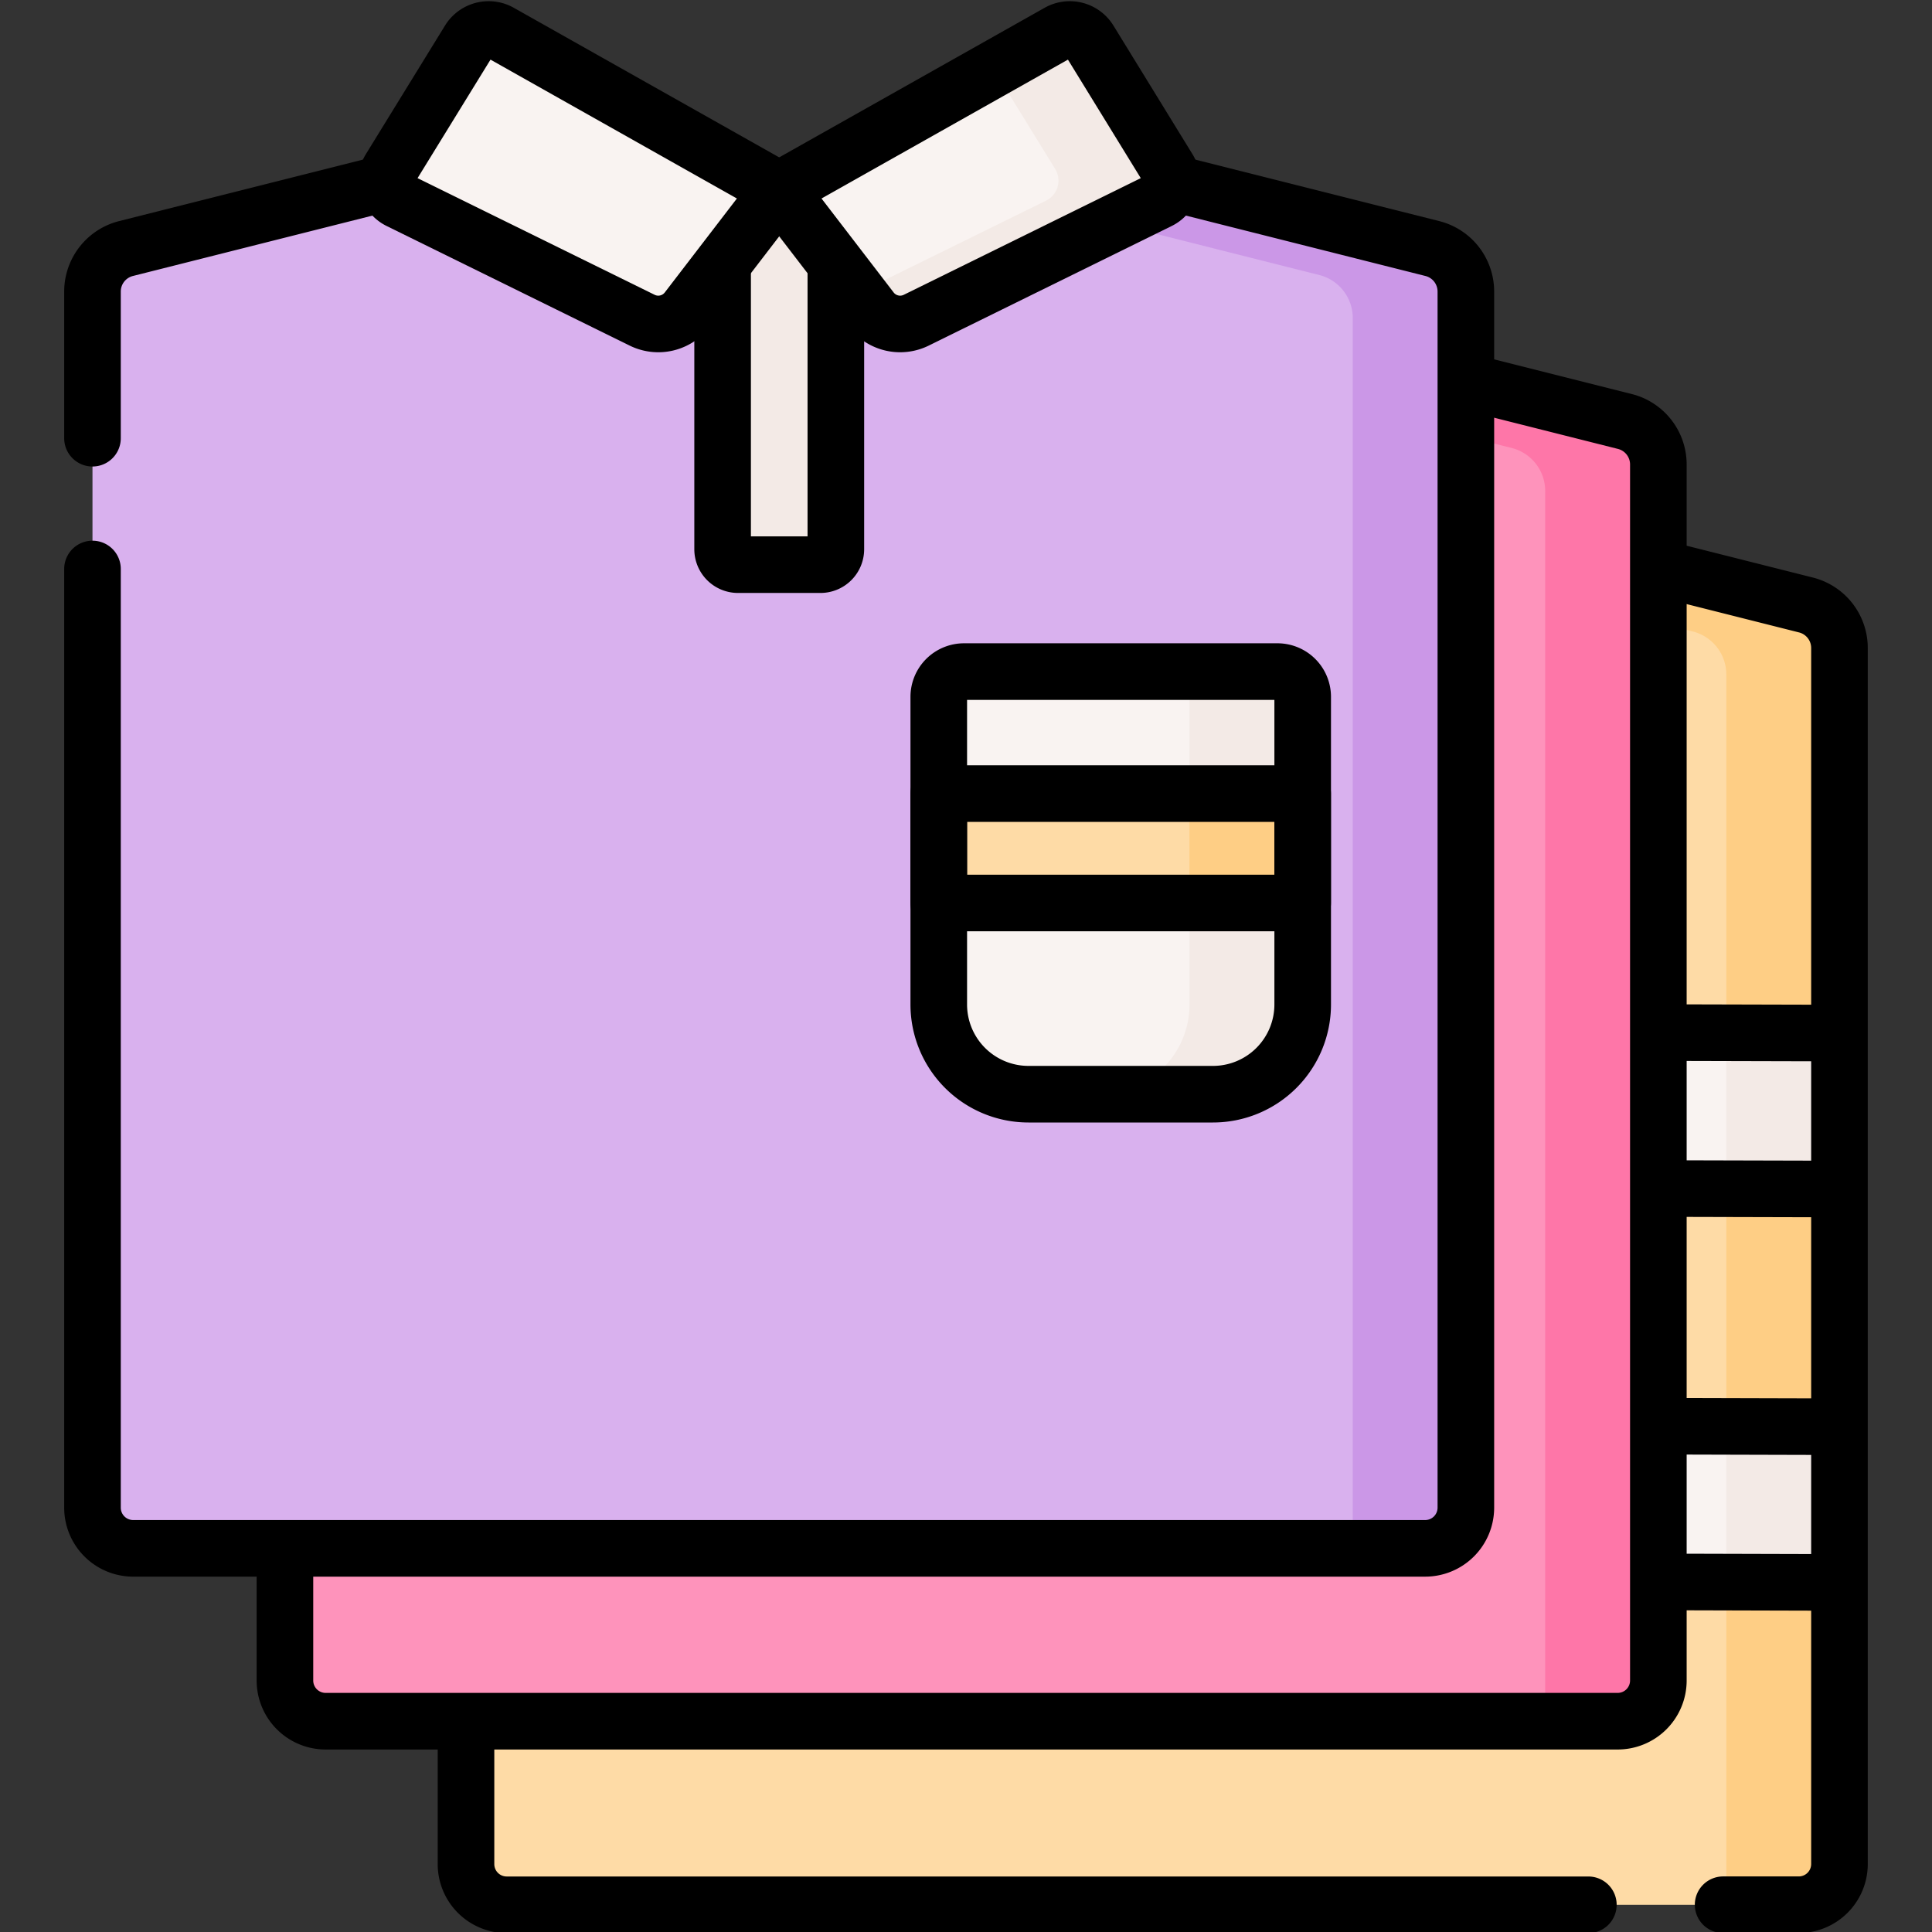 <svg xmlns="http://www.w3.org/2000/svg" xmlns:xlink="http://www.w3.org/1999/xlink" width="85" height="85" viewBox="0 0 85 85">
  <rect x="0" y="0" width="85" height="85" fill="#333333" stroke="none"/>
  <defs>
    <clipPath id="clip-path">
      <rect id="Rectángulo_6411" data-name="Rectángulo 6411" width="85" height="85" transform="translate(180 2681)" fill="#ff8a5b" stroke="#707070" stroke-width="1"/>
    </clipPath>
  </defs>
  <g id="Enmascarar_grupo_55" data-name="Enmascarar grupo 55" transform="translate(-180 -2681)" clip-path="url(#clip-path)">
    <g id="ropa" transform="translate(180.002 2681.053)">
      <path id="Trazado_109143" data-name="Trazado 109143" d="M79.137,83.75H22.293A1.791,1.791,0,0,1,20.5,81.959v-53.5a1.952,1.952,0,0,1,1.474-1.892l14.6-3.68a10.221,10.221,0,0,1,2.5-.31H62.357a10.221,10.221,0,0,1,2.5.31l14.6,3.68a1.951,1.951,0,0,1,1.474,1.892v53.5A1.791,1.791,0,0,1,79.137,83.75Z" fill="#fedba6"/>
      <path id="Trazado_109144" data-name="Trazado 109144" d="M79.454,26.564l-14.6-3.68a10.221,10.221,0,0,0-2.5-.31H39.073a10.221,10.221,0,0,0-2.5.31l-3.679.927a10.212,10.212,0,0,1,1.194-.071H57.375a10.221,10.221,0,0,1,2.5.31l14.6,3.68a1.952,1.952,0,0,1,1.474,1.892v53.5a1.784,1.784,0,0,1-.114.625h3.306a1.791,1.791,0,0,0,1.791-1.791v-53.5A1.952,1.952,0,0,0,79.454,26.564Z" fill="#fece85"/>
      <rect id="Rectángulo_6412" data-name="Rectángulo 6412" width="7.968" height="6.862" transform="translate(72.96 62.695)" fill="#f9f3f1"/>
      <rect id="Rectángulo_6413" data-name="Rectángulo 6413" width="4.98" height="6.862" transform="translate(75.948 62.695)" fill="#f3eae6"/>
      <rect id="Rectángulo_6414" data-name="Rectángulo 6414" width="7.968" height="6.862" transform="translate(72.96 45.387)" fill="#f9f3f1"/>
      <rect id="Rectángulo_6415" data-name="Rectángulo 6415" width="4.98" height="6.862" transform="translate(75.948 45.387)" fill="#f3eae6"/>
      <path id="Trazado_109145" data-name="Trazado 109145" d="M71.169,75.677H14.325a1.791,1.791,0,0,1-1.791-1.791v-53.5a1.952,1.952,0,0,1,1.474-1.892l14.6-3.68a10.221,10.221,0,0,1,2.5-.31H54.389a10.221,10.221,0,0,1,2.5.31l14.6,3.68a1.951,1.951,0,0,1,1.474,1.892v53.5A1.791,1.791,0,0,1,71.169,75.677Z" fill="#fe93bb"/>
      <path id="Trazado_109146" data-name="Trazado 109146" d="M71.485,18.49l-14.6-3.68a10.221,10.221,0,0,0-2.5-.31H31.1a10.221,10.221,0,0,0-2.5.31l-3.679.927a10.212,10.212,0,0,1,1.194-.071H49.406a10.221,10.221,0,0,1,2.5.31l14.6,3.68a1.952,1.952,0,0,1,1.474,1.892v53.5a1.784,1.784,0,0,1-.114.625h3.306a1.791,1.791,0,0,0,1.791-1.791v-53.5A1.952,1.952,0,0,0,71.485,18.49Z" fill="#fe76a8"/>
      <path id="Trazado_109147" data-name="Trazado 109147" d="M62.7,68.068H5.858a1.791,1.791,0,0,1-1.791-1.791v-53.5a1.952,1.952,0,0,1,1.474-1.892L20.14,7.2a10.221,10.221,0,0,1,2.5-.31H45.923a10.221,10.221,0,0,1,2.5.31l14.6,3.68a1.951,1.951,0,0,1,1.474,1.892v53.5A1.791,1.791,0,0,1,62.7,68.068Z" fill="#d9b1ee"/>
      <path id="Trazado_109148" data-name="Trazado 109148" d="M63.019,10.882,48.421,7.2a10.221,10.221,0,0,0-2.5-.31H22.638a10.221,10.221,0,0,0-2.5.31l-3.679.927a10.212,10.212,0,0,1,1.194-.071H40.94a10.221,10.221,0,0,1,2.5.31l14.6,3.68a1.952,1.952,0,0,1,1.474,1.892v53.5a1.784,1.784,0,0,1-.114.625H62.7a1.791,1.791,0,0,0,1.791-1.791v-53.5A1.952,1.952,0,0,0,63.019,10.882Z" fill="#cb97e7"/>
      <path id="Trazado_109149" data-name="Trazado 109149" d="M36.093,24.79H32.468a.679.679,0,0,1-.678-.678V8.209h4.983v15.9A.678.678,0,0,1,36.093,24.79Z" fill="#f3eae6"/>
      <g id="Grupo_57404" data-name="Grupo 57404">
        <path id="Trazado_109150" data-name="Trazado 109150" d="M34.28,8.3,21.993,1.375a1.01,1.01,0,0,0-1.354.346L17.156,7.38a.979.979,0,0,0,.4,1.392L28.25,14.034a1.605,1.605,0,0,0,1.98-.458Z" fill="#f9f3f1"/>
        <path id="Trazado_109151" data-name="Trazado 109151" d="M34.28,8.3,46.568,1.375a1.01,1.01,0,0,1,1.354.346L51.4,7.38A.979.979,0,0,1,51,8.772L40.31,14.034a1.605,1.605,0,0,1-1.98-.458Z" fill="#f9f3f1"/>
        <path id="Trazado_109152" data-name="Trazado 109152" d="M51.4,7.38,47.922,1.721a1.01,1.01,0,0,0-1.354-.346L43.715,2.982l2.706,4.4a.979.979,0,0,1-.4,1.392l-8.258,4.064.568.74a1.606,1.606,0,0,0,1.98.458L51,8.772A.979.979,0,0,0,51.4,7.38Z" fill="#f3eae6"/>
      </g>
      <path id="Trazado_109153" data-name="Trazado 109153" d="M53.362,48.087H45.246A3.947,3.947,0,0,1,41.3,44.139V30.605a1.111,1.111,0,0,1,1.111-1.111H56.2a1.111,1.111,0,0,1,1.111,1.111V44.139A3.947,3.947,0,0,1,53.362,48.087Z" fill="#f9f3f1"/>
      <path id="Trazado_109154" data-name="Trazado 109154" d="M56.2,29.494h-4.98a1.111,1.111,0,0,1,1.111,1.111V44.139a3.947,3.947,0,0,1-3.947,3.947h4.98a3.947,3.947,0,0,0,3.947-3.947V30.605A1.111,1.111,0,0,0,56.2,29.494Z" fill="#f3eae6"/>
      <rect id="Rectángulo_6416" data-name="Rectángulo 6416" width="16.01" height="4.814" transform="translate(41.299 34.861)" fill="#fedba6"/>
      <rect id="Rectángulo_6417" data-name="Rectángulo 6417" width="4.98" height="4.814" transform="translate(52.329 34.861)" fill="#fece85"/>
      <g id="Grupo_57406" data-name="Grupo 57406">
        <path id="Trazado_109155" data-name="Trazado 109155" d="M69.879,83.75H22.293A1.791,1.791,0,0,1,20.5,81.959V75.931" fill="none" stroke="#000" stroke-linecap="round" stroke-linejoin="round" stroke-miterlimit="10" stroke-width="2.49"/>
        <path id="Trazado_109156" data-name="Trazado 109156" d="M73.171,24.98l6.282,1.584a1.951,1.951,0,0,1,1.474,1.892v53.5a1.791,1.791,0,0,1-1.791,1.791H75.808" fill="none" stroke="#000" stroke-linecap="round" stroke-linejoin="round" stroke-miterlimit="10" stroke-width="2.49"/>
        <path id="Trazado_109157" data-name="Trazado 109157" d="M64.717,16.784l6.768,1.706a1.951,1.951,0,0,1,1.474,1.892v53.5a1.791,1.791,0,0,1-1.791,1.791H14.325a1.791,1.791,0,0,1-1.791-1.791v-5.6" fill="none" stroke="#000" stroke-linecap="round" stroke-linejoin="round" stroke-miterlimit="10" stroke-width="2.49"/>
        <path id="Trazado_109158" data-name="Trazado 109158" d="M4.067,19.226V12.774a1.952,1.952,0,0,1,1.474-1.892l11.29-2.846" fill="none" stroke="#000" stroke-linecap="round" stroke-linejoin="round" stroke-miterlimit="10" stroke-width="2.49"/>
        <path id="Trazado_109159" data-name="Trazado 109159" d="M51.816,8.058l11.2,2.824a1.951,1.951,0,0,1,1.474,1.892v53.5A1.791,1.791,0,0,1,62.7,68.068H5.858a1.791,1.791,0,0,1-1.791-1.791V24.98" fill="none" stroke="#000" stroke-linecap="round" stroke-linejoin="round" stroke-miterlimit="10" stroke-width="2.49"/>
        <g id="Grupo_57405" data-name="Grupo 57405">
          <path id="Trazado_109160" data-name="Trazado 109160" d="M34.28,8.3,21.993,1.375a1.01,1.01,0,0,0-1.354.346L17.156,7.38a.979.979,0,0,0,.4,1.392L28.25,14.034a1.605,1.605,0,0,0,1.98-.458Z" fill="none" stroke="#000" stroke-linecap="round" stroke-linejoin="round" stroke-miterlimit="10" stroke-width="2.49"/>
          <path id="Trazado_109161" data-name="Trazado 109161" d="M34.28,8.3,46.568,1.375a1.01,1.01,0,0,1,1.354.346L51.4,7.38A.979.979,0,0,1,51,8.772L40.31,14.034a1.605,1.605,0,0,1-1.98-.458Z" fill="none" stroke="#000" stroke-linecap="round" stroke-linejoin="round" stroke-miterlimit="10" stroke-width="2.49"/>
        </g>
        <path id="Trazado_109162" data-name="Trazado 109162" d="M36.772,11.7V24.112a.679.679,0,0,1-.678.678H32.468a.679.679,0,0,1-.678-.678V11.662" fill="none" stroke="#000" stroke-linecap="round" stroke-linejoin="round" stroke-miterlimit="10" stroke-width="2.49"/>
        <path id="Trazado_109163" data-name="Trazado 109163" d="M53.362,48.087H45.246A3.947,3.947,0,0,1,41.3,44.139V30.605a1.111,1.111,0,0,1,1.111-1.111H56.2a1.111,1.111,0,0,1,1.111,1.111V44.139A3.947,3.947,0,0,1,53.362,48.087Z" fill="none" stroke="#000" stroke-linecap="round" stroke-linejoin="round" stroke-miterlimit="10" stroke-width="2.49"/>
        <rect id="Rectángulo_6418" data-name="Rectángulo 6418" width="16.01" height="4.814" transform="translate(41.299 34.861)" fill="none" stroke="#000" stroke-linecap="round" stroke-linejoin="round" stroke-miterlimit="10" stroke-width="2.49"/>
        <line id="Línea_247" data-name="Línea 247" x2="6.954" y2="0.019" transform="translate(73.412 62.695)" fill="none" stroke="#000" stroke-linecap="round" stroke-linejoin="round" stroke-miterlimit="10" stroke-width="2.49"/>
        <line id="Línea_248" data-name="Línea 248" x2="6.954" y2="0.018" transform="translate(73.412 52.239)" fill="none" stroke="#000" stroke-linecap="round" stroke-linejoin="round" stroke-miterlimit="10" stroke-width="2.49"/>
        <line id="Línea_249" data-name="Línea 249" x2="6.954" y2="0.018" transform="translate(73.412 45.378)" fill="none" stroke="#000" stroke-linecap="round" stroke-linejoin="round" stroke-miterlimit="10" stroke-width="2.49"/>
        <line id="Línea_250" data-name="Línea 250" x2="6.954" y2="0.019" transform="translate(73.412 69.547)" fill="none" stroke="#000" stroke-linecap="round" stroke-linejoin="round" stroke-miterlimit="10" stroke-width="2.49"/>
      </g>
    </g>
  </g>
</svg>
